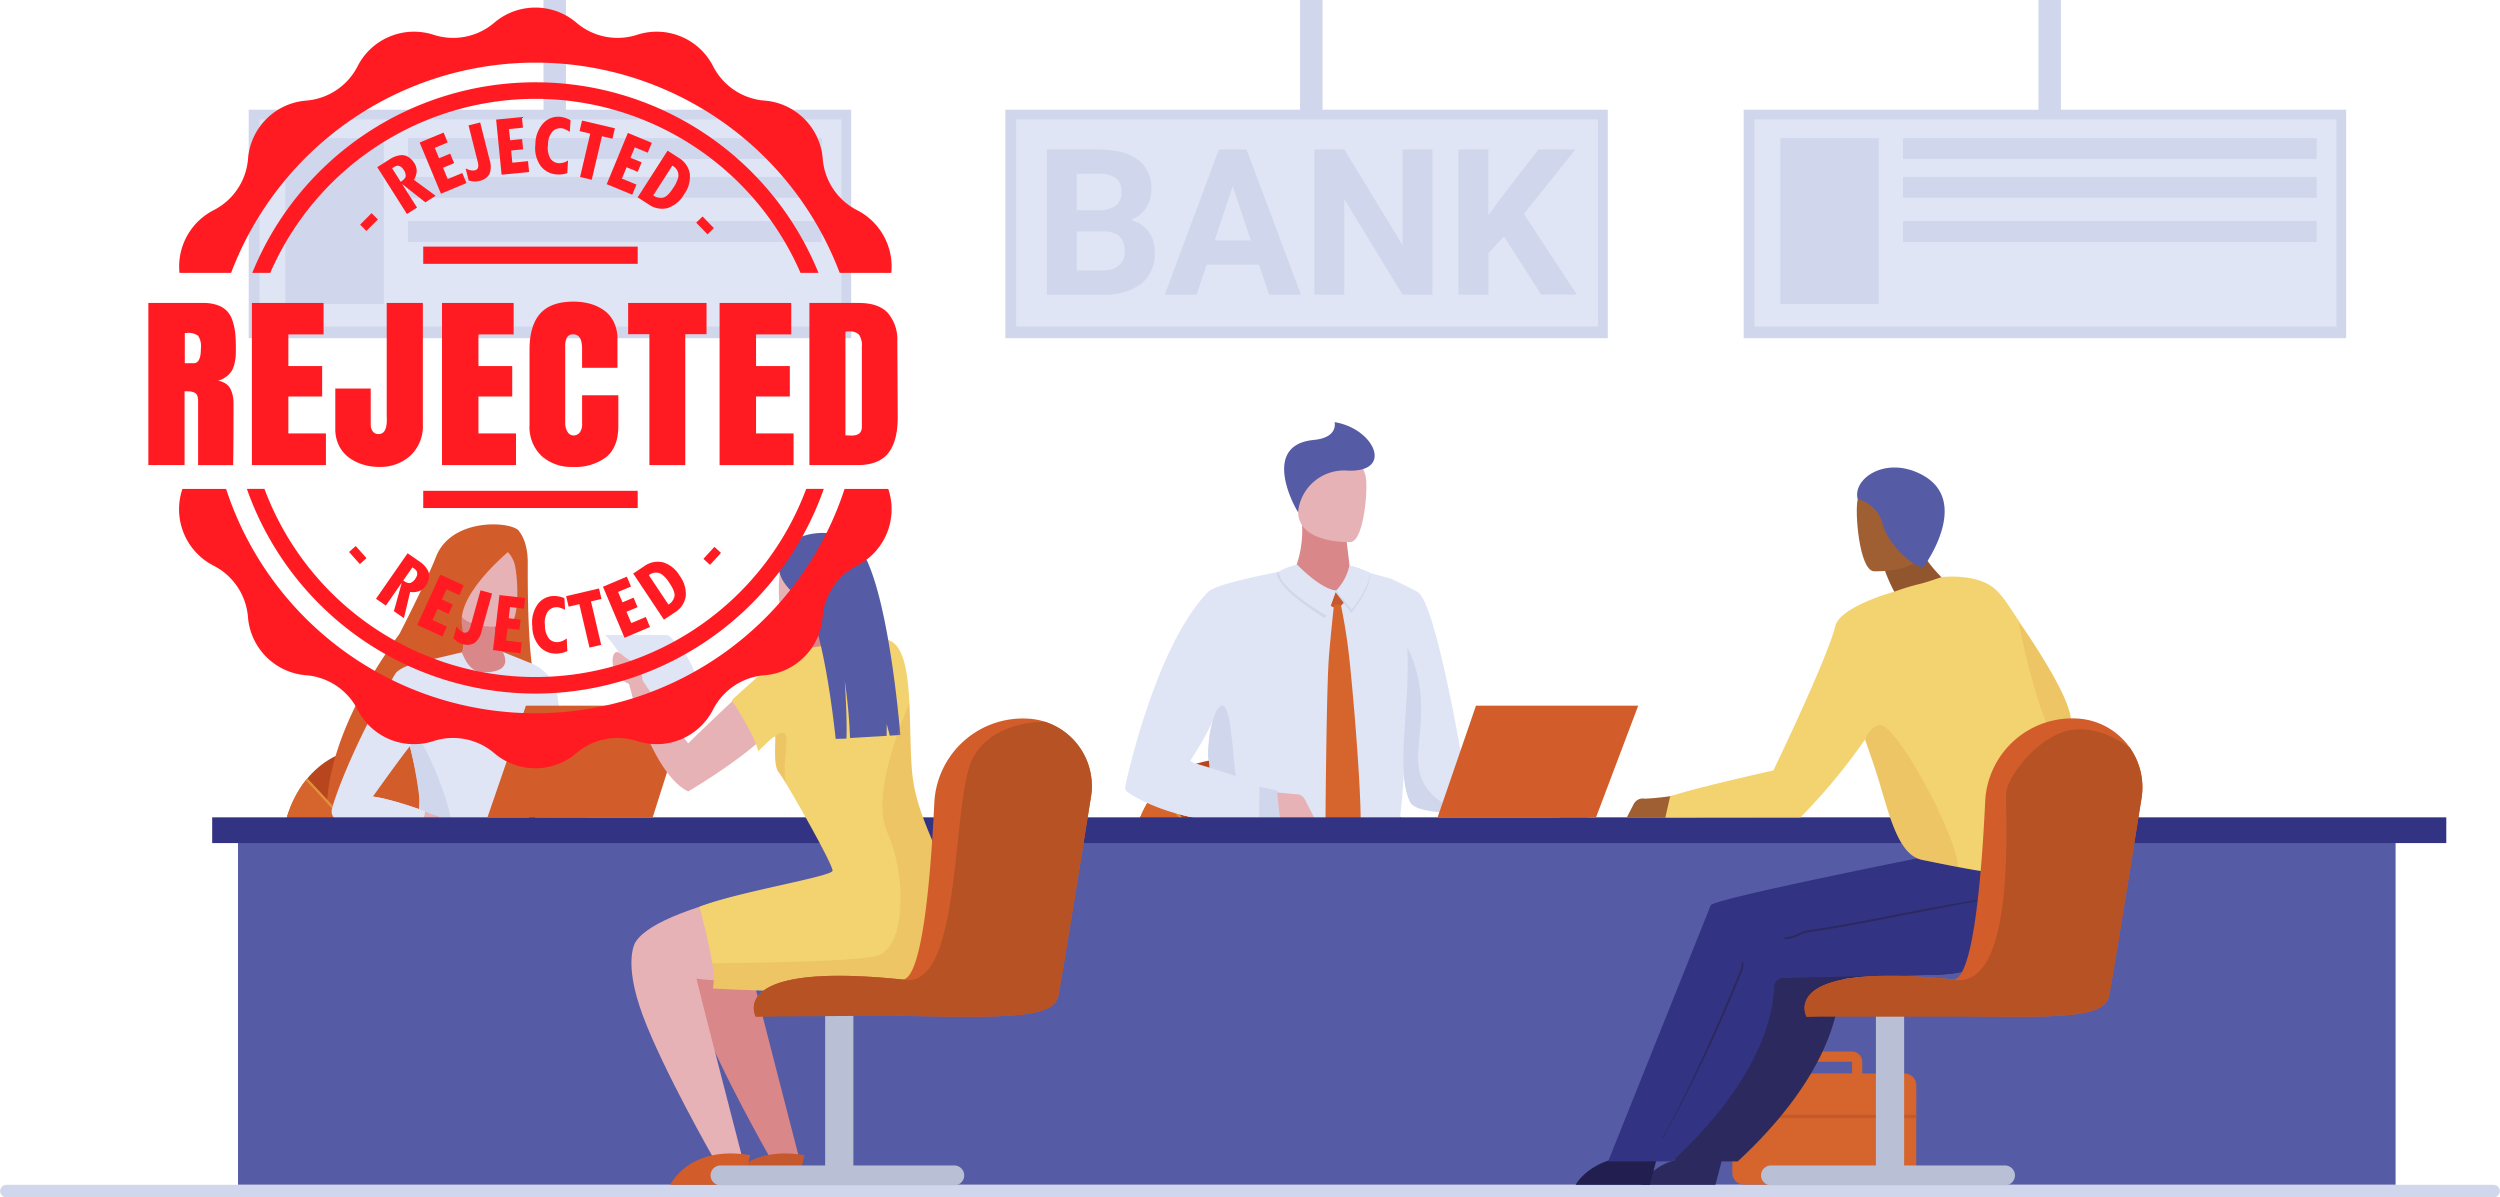 <svg xmlns="http://www.w3.org/2000/svg" width="417.574" height="200" viewBox="0 0 417.574 200">
  <g id="Layer_2" data-name="Layer 2" transform="translate(-0.045)">
    <g id="Слой_2" data-name="Слой 2" transform="translate(0.045)">
      <path id="Path_1790" data-name="Path 1790" d="M2303.486,1170.058h0a1.868,1.868,0,0,0-.236.029,41.509,41.509,0,0,1-4.68-.487s1.117,4.731,1.739,4.917c1.676.493,3.078,1.966,4.482,2.306a1.727,1.727,0,0,0,2.1-1.348h0a1.738,1.738,0,0,0,.06-.312h0a1.7,1.7,0,0,0-.181-.953l-1.662-3.224A1.724,1.724,0,0,0,2303.486,1170.058Z" transform="translate(-2041.691 -1038.888)" fill="#e7b2b6"/>
      <path id="Path_1791" data-name="Path 1791" d="M2290.635,1163.34l2.895.6.588,5.425-3.577-.017Z" transform="translate(-2034.559 -1033.327)" fill="#d0d6ec"/>
      <path id="Path_1792" data-name="Path 1792" d="M2102.55,898.226l-.094,6.011s-5.115.2-10.242-.006c-4.505-.178-9.02-.671-10.082-1.872-1.211-1.375-2.082-11.958-2.63-21.525-.479-8.368-.712-15.966-.712-15.966s3.866,1.809,4.553,2.275c2.927,1.984,7.264,27.443,7.264,27.443S2101.138,897.671,2102.55,898.226Z" transform="translate(-1846.473 -768.214)" fill="#dfe5f4"/>
      <path id="Path_1793" data-name="Path 1793" d="M2436.11,1726.883l1.147,4.369h11.9S2446.18,1725.485,2436.11,1726.883Z" transform="translate(-2163.86 -1533.696)" fill="#221e50"/>
      <path id="Path_1794" data-name="Path 1794" d="M1945.9,1553.735a3.371,3.371,0,0,1-2.159.569c-1.72,0-2.158-.569-2.158-.569V1529.58h4.317Z" transform="translate(-1724.598 -1358.637)" fill="#b9c0d6"/>
      <path id="Path_1795" data-name="Path 1795" d="M1741.851,1165.522a.133.133,0,0,1-.008.054,22.668,22.668,0,0,1-.619,2.993,17.938,17.938,0,0,1-1.745,4.247c-2.338,3.943-6.771,8.332-17.4,9.764-.515.068-1.046.133-1.591.188q-1.489.151-3.129.224l-.209.008c-.069,0-.139,0-.21.007a51.162,51.162,0,0,1-10.412-1.565c-7.92-1.88-13.081-5.748-16.345-10.455h0q-.416-.6-.791-1.216a25.847,25.847,0,0,1-1.7-3.3,34.584,34.584,0,0,1-2.57-13.03,42.936,42.936,0,0,1,1.377-10.221,18.551,18.551,0,0,1,2.518-5.606,15.084,15.084,0,0,1,.963-1.28,14.229,14.229,0,0,1,3.911-3.29c3.784-2.156,16.23-4.3,26.772,1.258C1740.057,1144.537,1742.978,1157.187,1741.851,1165.522Z" transform="translate(-1496.799 -1004.392)" fill="#b7451d"/>
      <path id="Path_1796" data-name="Path 1796" d="M1821.632,1743.609h-35.813a1.524,1.524,0,0,1-1.519-1.519h0a1.524,1.524,0,0,1,1.519-1.52h35.813a1.523,1.523,0,0,1,1.519,1.52h0A1.523,1.523,0,0,1,1821.632,1743.609Z" transform="translate(-1584.895 -1546.047)" fill="#b9c0d6"/>
      <path id="Path_1797" data-name="Path 1797" d="M1775.765,1453.5a14.654,14.654,0,0,1-2.364,5.971c-2.338,3.252-6.771,6.874-17.4,8.057-.515.057-1.046.112-1.591.153q-1.489.127-3.129.188c-.069,0-.14.007-.209.007s-.139,0-.21.007a51.155,51.155,0,0,1-10.412-1.565c-7.92-1.88-13.081-5.748-16.345-10.455h0q-.416-.6-.791-1.216c6.009-1.434,18.846-3.947,31.6-2.921,6.918.559,14.094,1.175,20.239,1.717Z" transform="translate(-1530.721 -1289.271)" fill="#c5592d"/>
      <path id="Path_1798" data-name="Path 1798" d="M1725.974,855.774s-3.318-.929-3.456-.94c.154.237-1.411,2-4.7,2.466a2.762,2.762,0,0,1-1.147.65c-4.169.216-8.931-1.993-9.42-3.321-10.84,2.123-11.578,3.129-11.865,3.42-8.171,8.412-12.924,28.5-13.777,32.361a.98.98,0,0,0,.426,1.035,31.3,31.3,0,0,0,9.218,3.823,38.649,38.649,0,0,0,4.714.875c.569,4.86,1.839,7.738,3.048,9.249,0,0,5.382-.076,11.25-.3,6.669-.258,14.963-.474,15.713-1.229C1727.028,902.811,1730.83,877.013,1725.974,855.774ZM1695.5,884c-.192,2.707.217,1.565.209,3.593-.773-.26-1.462-.507-2-.73a3.062,3.062,0,0,1-1.237-.7s1.271-1.891,2.472-4.09a29.555,29.555,0,0,0,1.467-3.03A14.465,14.465,0,0,0,1695.5,884Z" transform="translate(-1493.658 -759.118)" fill="#dfe5f4"/>
      <path id="Path_1799" data-name="Path 1799" d="M1940.72,781.236s.91,7.461,1.013,8.515l-6.035.932-3.968-3.288a18.235,18.235,0,0,0,1.565-9.135Z" transform="translate(-1715.849 -691.283)" fill="#d98789"/>
      <path id="Path_1800" data-name="Path 1800" d="M1787.091,1082.765a34.317,34.317,0,0,0-11.142,2.562c-1.208-1.511-2.586-6.651-3.155-11.511a38.638,38.638,0,0,1-4.714-.875c.884-3.055,1.8-6.169,2.459-8.4.541.224,1.229.469,2,.73.008-2.031-.4-.886-.209-3.593.183-2.582.909-6.763,2.26-7.013s1.689,6.135,2.3,11.993a39.28,39.28,0,0,0,1.274,7.463,5.041,5.041,0,0,0,.74,1.516C1781.422,1078.8,1787.775,1080.824,1787.091,1082.765Z" transform="translate(-1570.488 -936.79)" fill="#d0d6ec"/>
      <path id="Path_1801" data-name="Path 1801" d="M1947.046,694.723s-8.649.4-8.812-4.994-1.389-8.969,4.125-9.449,6.651,1.545,7.144,3.33S1949.293,694.482,1947.046,694.723Z" transform="translate(-1721.423 -604.189)" fill="#e7b2b6"/>
      <path id="Path_1802" data-name="Path 1802" d="M1921.6,645.931a7.716,7.716,0,0,1,8.35-6.929c7.7.264,4.372-7.03-2.249-8.1,0,0,.691,2.57-3.473,2.973C1915.484,634.719,1920.82,644.79,1921.6,645.931Z" transform="translate(-1704.786 -560.392)" fill="#555ca5"/>
      <path id="Path_1803" data-name="Path 1803" d="M1975.117,881.651l3.972-.421a.59.59,0,0,1,.4.735,4.941,4.941,0,0,1-1.9,2.4C1977.1,884.452,1974.041,882.807,1975.117,881.651Z" transform="translate(-1754.184 -782.745)" fill="#c5592d"/>
      <path id="Path_1804" data-name="Path 1804" d="M1808.693,1299.175s5,13.022,21.357,13.333c25.683.487,25.681.583,25.681.583s-1.958,12.431,16.263,29.3h10.26l-19.693-48.012-33.516-1.264s-23.431-.526-25.275,2.7C1803.369,1296.525,1808.693,1299.175,1808.693,1299.175Z" transform="translate(-1602.17 -1148.573)" fill="#333383"/>
      <path id="Path_1805" data-name="Path 1805" d="M1722.014,1226.8a21.579,21.579,0,0,1-3.241.412c-.462.021-.931.029-1.411.023a1.147,1.147,0,0,1-.123,0l-.371-.007a51.231,51.231,0,0,1-10.411-1.565c-10.347-2.459-15.981-8.306-18.836-14.976a34.6,34.6,0,0,1-2.571-13.03,43,43,0,0,1,1.376-10.221,18.609,18.609,0,0,1,2.518-5.606q.335-.5.715-.973.121-.154.248-.305C1697.042,1188.01,1718.585,1211.714,1722.014,1226.8Z" transform="translate(-1496.737 -1048.614)" fill="#e09139"/>
      <path id="Path_1806" data-name="Path 1806" d="M1721.513,1229.221a21.6,21.6,0,0,1-3.241.412c-.287.013-.577.021-.871.023a1.147,1.147,0,0,1-.123,0l-.371-.007a51.232,51.232,0,0,1-10.411-1.565c-10.347-2.459-15.981-8.306-18.836-14.976a34.6,34.6,0,0,1-2.57-13.03,43.006,43.006,0,0,1,1.376-10.221,18.61,18.61,0,0,1,2.518-5.606q.335-.5.715-.973C1697.106,1191.063,1718.125,1214.339,1721.513,1229.221Z" transform="translate(-1496.773 -1051.039)" fill="#d5652c"/>
      <path id="Path_1807" data-name="Path 1807" d="M1997.894,845.17a9.1,9.1,0,0,1-2.4,4.379l2.689,3.5s3.255-3.853,3.16-6.613A21.449,21.449,0,0,0,1997.894,845.17Z" transform="translate(-1772.483 -750.716)" fill="#d0d6ec"/>
      <path id="Path_1808" data-name="Path 1808" d="M1999.146,845.17a8.019,8.019,0,0,1-2.246,4.205l2.583,3.18s2.835-3.295,3.109-6.123A21.449,21.449,0,0,0,1999.146,845.17Z" transform="translate(-1773.735 -750.716)" fill="#dfe5f4"/>
      <path id="Path_1809" data-name="Path 1809" d="M1911.682,845.17s4.11,3.9,6.8,4.205l-1.839,4.593s-8.009-4.744-8.032-7.586A11.887,11.887,0,0,1,1911.682,845.17Z" transform="translate(-1695.312 -750.716)" fill="#d0d6ec"/>
      <path id="Path_1810" data-name="Path 1810" d="M1914.311,843.78s3.818,4.051,6.506,4.359l-1.49,4.233s-8.065-4.54-8.088-7.376A11.857,11.857,0,0,1,1914.311,843.78Z" transform="translate(-1697.649 -749.481)" fill="#dfe5f4"/>
      <path id="Path_1811" data-name="Path 1811" d="M1694.959,1135.071s11.949,3.266,13.048,4.569l-.095,6.011s-12.49.79-21.519-4.861a.74.74,0,0,1,0-1.251C1688.567,1138.154,1693.8,1134.922,1694.959,1135.071Z" transform="translate(-1497.624 -1008.213)" fill="#dfe5f4"/>
      <path id="Path_1812" data-name="Path 1812" d="M2108.884,995.242c-4.505-.178-9.269-.486-10.082-1.872-2.722-4.642-.046-16.47-.594-26.04,4.315,8.782,1.118,15.786,1.942,20.372C2100.97,992.251,2105.052,994.313,2108.884,995.242Z" transform="translate(-1863.144 -859.223)" fill="#d0d6ec"/>
      <path id="Path_1813" data-name="Path 1813" d="M1972.9,1360.652a5.866,5.866,0,0,1-1.453-.5,5.507,5.507,0,0,0-1.315-.466c-5.1-.743-9.715-1.653-13.791-2.459q-1.6-.315-3.142-.615c-9.276-1.788-14.536-2.765-14.589-2.771h0c.052.006,5.353.671,14.64,2.459q1.541.3,3.143.615c4.071.8,8.686,1.71,13.774,2.452a5.757,5.757,0,0,1,1.4.492,5.536,5.536,0,0,0,1.356.476C1974.273,1360.522,1974.242,1360.837,1972.9,1360.652Z" transform="translate(-1721.96 -1202.537)" fill="#2b295e"/>
      <path id="Path_1814" data-name="Path 1814" d="M2213.746,1166.412l-.112-.335c-.011-.027-.02-.055-.029-.078l-.021-.059-.031-.089c-.01-.029-.019-.052-.026-.073s-.012-.037-.017-.047Z" transform="translate(-1966.138 -1035.45)" fill="#2b295e"/>
      <path id="Path_1815" data-name="Path 1815" d="M2213.46,1165.75a.224.224,0,0,0,.017.047l.026.073.031.089.021.059c.009.023.018.051.029.078l.112.335.059.165Z" transform="translate(-1966.093 -1035.468)" fill="#2b295e"/>
      <path id="Path_1816" data-name="Path 1816" d="M2213.46,1165.75a.224.224,0,0,0,.017.047Z" transform="translate(-1966.093 -1035.468)" fill="#2b295e"/>
      <path id="Path_1817" data-name="Path 1817" d="M2324.991,1475.871l-.088.025c-3.14-5.606-6.523-12.373-9.661-19.558-.481-1.1-.967-2.235-1.446-3.367-.529-1.253-1.056-2.525-1.564-3.78a4.527,4.527,0,0,1-.25-1.16h0c.092-.135.181-.273.271-.411,0,.011,0,.022,0,.032a5.712,5.712,0,0,0,.266,1.412c.511,1.254,1.037,2.523,1.564,3.775.48,1.133.967,2.266,1.445,3.364C2318.661,1463.376,2321.855,1470.274,2324.991,1475.871Z" transform="translate(-2053.603 -1285.837)" fill="#2b295e"/>
      <path id="Path_1818" data-name="Path 1818" d="M1982.341,903.738s-.753,7.1-.887,9.482c-.375,6.686-.514,26.784-.514,26.784a4.565,4.565,0,0,0,.973,3.154,17.975,17.975,0,0,0,2.394,2.357,8.85,8.85,0,0,0,2.4-4.327c.454-1.88-.635-17.658-1.732-28.172a94.159,94.159,0,0,0-1.464-9.42S1982.612,903.439,1982.341,903.738Z" transform="translate(-1759.548 -802.575)" fill="#d5652c"/>
      <path id="Path_1819" data-name="Path 1819" d="M1904.725,1187.459l-1.493-2.895a1.555,1.555,0,0,0-1.463-.833h0c-.07,0-4.419-.412-4.419-.412s2.3,5.78,2.722,6.214a.8.8,0,0,0,.572.245c1.014.007,4-.068,4.189-1.181a1.49,1.49,0,0,0,.054-.281h0a1.532,1.532,0,0,0-.162-.857Z" transform="translate(-1685.311 -1051.074)" fill="#e7b2b6"/>
      <path id="Path_1820" data-name="Path 1820" d="M1881.775,1175.98l2.895.6.588,5.424-3.577-.016Z" transform="translate(-1671.392 -1044.555)" fill="#d0d6ec"/>
      <path id="Path_1821" data-name="Path 1821" d="M955.329,1252.824h0a.993.993,0,0,0-.112.07,22.529,22.529,0,0,1-2.4.877s.146,1.975.188,2.012l5.507-.24-.24-.887a.969.969,0,0,0-.045-.167h0a.922.922,0,0,0-.315-.421l-1.577-1.173A.936.936,0,0,0,955.329,1252.824Z" transform="translate(-846.34 -1112.709)" fill="#e7b2b6"/>
      <path id="Path_1822" data-name="Path 1822" d="M927.84,1610.226l.823,6.475,3.365.1,2.176-9.375Z" transform="translate(-824.151 -1427.787)" fill="#e7b2b6"/>
      <path id="Path_1823" data-name="Path 1823" d="M928.34,1667.15l-.5,3.6,9.476,4.359S936.853,1669.734,928.34,1667.15Z" transform="translate(-824.151 -1480.833)" fill="#d35c2b"/>
      <path id="Path_1824" data-name="Path 1824" d="M1112.98,1669.515l4.572,4.659,2.743-1.954-3.938-8.781Z" transform="translate(-988.601 -1477.537)" fill="#e7b2b6"/>
      <path id="Path_1825" data-name="Path 1825" d="M1136.36,1741.048l1.051,3.477h10.432S1145.173,1739.836,1136.36,1741.048Z" transform="translate(-1009.368 -1546.294)" fill="#d35c2b"/>
      <path id="Path_1826" data-name="Path 1826" d="M682.541,1546.55a3.452,3.452,0,0,1-2.215.584c-1.767,0-2.216-.584-2.216-.584v-24.8h4.431Z" transform="translate(-602.331 -1351.682)" fill="#b9c0d6"/>
      <path id="Path_1827" data-name="Path 1827" d="M473.057,1148.026a.141.141,0,0,1-.008.056,20.524,20.524,0,0,1-2.427,7.43c-2.4,4.047-6.952,8.552-17.868,10.024q-.792.106-1.634.192-1.527.155-3.213.232c-.143.007-.286.012-.43.016a52.9,52.9,0,0,1-10.691-1.6c-8.132-1.929-13.43-5.9-16.78-10.729h0A26.07,26.07,0,0,1,417.45,1149a35.561,35.561,0,0,1-2.64-13.377,44.139,44.139,0,0,1,1.413-10.494,19.085,19.085,0,0,1,2.585-5.755,15.464,15.464,0,0,1,.989-1.313,14.668,14.668,0,0,1,4.011-3.378c3.886-2.214,16.663-4.42,27.492,1.292C471.214,1126.482,474.213,1139.466,473.057,1148.026Z" transform="translate(-368.457 -988.034)" fill="#b7451d"/>
      <path id="Path_1828" data-name="Path 1828" d="M554.923,1741.419H518.155a1.565,1.565,0,0,1-1.565-1.565h0a1.565,1.565,0,0,1,1.565-1.565h36.768a1.565,1.565,0,0,1,1.565,1.565h0A1.565,1.565,0,0,1,554.923,1741.419Z" transform="translate(-458.862 -1544.022)" fill="#b9c0d6"/>
      <path id="Path_1829" data-name="Path 1829" d="M498.975,1412.2a20.524,20.524,0,0,1-2.427,7.43c-2.4,4.047-6.952,8.552-17.868,10.024q-.792.106-1.634.192-1.527.155-3.213.232c-.143.007-.286.012-.43.016a52.9,52.9,0,0,1-10.691-1.6c-8.132-1.929-13.43-5.9-16.78-10.729h0a26.167,26.167,0,0,1-1.931-3.8c5.568-1.689,19.612-5.329,33.559-3.969C484.9,1410.719,492.528,1411.515,498.975,1412.2Z" transform="translate(-394.385 -1252.157)" fill="#c5592d"/>
      <path id="Path_1830" data-name="Path 1830" d="M524.016,812.467c-2.475-2.459-2.157-21.535-2.185-22.7-.083-3.37-1.356-4.777-1.356-4.777-.654-1.788-11.288-2.693-13.962,4.116-1.712,4.369-6.092,12.863-6.092,12.863-17.9,24.834-10.786,37.089-10.786,37.089l.766-.085a4.035,4.035,0,0,1-.2-2.449l.729,2.432,13.221-1.7a40.285,40.285,0,0,1,1.118-6.5l.063,6.724,1.775.094c-.7-14.18,2.31-21.142,3.2-22.869-.766,7.883,3.05,20.739,3.05,20.739l.547-.123-1.235-6.431,1.587,6.35,1.537-.35q-.368-1.284-.671-2.5c.422,1.565.671,2.5.671,2.5,3.294-3.584,9.327-3.267,9.327-3.267C528.4,827.012,524.016,812.467,524.016,812.467Z" transform="translate(-433.681 -696.119)" fill="#d35c2b"/>
      <path id="Path_1831" data-name="Path 1831" d="M682.009,893.962s-1.026,5.959,2.682,8.772l-3.534,6.2-6.5-7.64a42.344,42.344,0,0,0,.644-9.378Z" transform="translate(-599.266 -792.241)" fill="#d98789"/>
      <path id="Path_1832" data-name="Path 1832" d="M682.028,829.1s-8.057,1.466-8.895-3.563-2.442-8.224,2.663-9.375,6.426.6,7.115,2.211S684.1,828.59,682.028,829.1Z" transform="translate(-597.097 -724.621)" fill="#e7b2b6"/>
      <path id="Path_1833" data-name="Path 1833" d="M614.178,793.644s-10.028,7.728-9.142,13.436c.832,5.364-.747,5.841-1.92,6.351-3.026,1.321-6.995-1.092-8.568-1.015-1.118.056,1.757-1.292,3.585-3.734,4.865-6.5,4.391-15.276,5.364-15.909C610.11,788.466,614.178,793.644,614.178,793.644Z" transform="translate(-527.884 -702.654)" fill="#d35c2b"/>
      <path id="Path_1834" data-name="Path 1834" d="M804.6,1022.747a55.582,55.582,0,0,1-9.445-1.3c-6.871-1.932-7.882-2.825-8.893-9.509a84.837,84.837,0,0,1-.525-18.074c.035-.485.07-.93.112-1.329.13-1.493.248-2.361.248-2.361A7.174,7.174,0,0,1,790.851,996c.884,5.566,1.49,16.027,2.092,17.942.344,1.092,11.245,6.637,11.245,6.637l.315,1.676Z" transform="translate(-697.704 -879.511)" fill="#dfe5f4"/>
      <path id="Path_1835" data-name="Path 1835" d="M804.6,1052.077a55.575,55.575,0,0,1-9.445-1.3c-6.871-1.932-7.882-2.825-8.893-9.51a84.836,84.836,0,0,1-.525-18.073c1.066.464,2.123,2,2.624,5.868,1.244,9.484-.933,15.391,2.954,18.113,3.241,2.268,10.266,3.865,13.187,4.41Z" transform="translate(-697.704 -908.84)" fill="#d0d6ec"/>
      <path id="Path_1836" data-name="Path 1836" d="M530.705,983.253c-.065-.112-.125-.224-.179-.335a5.542,5.542,0,0,1-.467-1.669,28.811,28.811,0,0,0-1.477-5.3l-4.446-1.788c.06.095,2.176,3.458-3.234,3.418-2.1-.016-2.974-1.914-3.576-3.328l-6.634,1.565s-3.666.68-4.508,2.072c-6.181,10.231-9.835,19.66-10.581,22.653a1.73,1.73,0,0,0,.529,1.548c1.118.829,1.951,1.041,5.493,1.684.6.112,1.171.191,1.722.251a21.705,21.705,0,0,0,5.836-.1c-1.18,3.9-2.917,8-2.917,8a6.962,6.962,0,0,0,1.95.745c.335.092,13.985,2.321,14.435,2.41,1.721.335,7.743-3.011,7.743-3.011s-3.912-4.806-.782-14.966C531.149,992.09,532.2,985.806,530.705,983.253ZM505.17,998.9a17.9,17.9,0,0,0-2.693-.559c5.611-7.843,6.134-8.329,6.187-8.393a.028.028,0,0,1,0,.01c.068.264,1.582,6.071,1.582,8.689a11.347,11.347,0,0,1-.074,1.788,47.039,47.039,0,0,0-5-1.539Z" transform="translate(-440.193 -865.29)" fill="#dfe5f4"/>
      <path id="Path_1837" data-name="Path 1837" d="M600.582,1120.326c-.749,2.794-2.328,6.634-4.855,7.878a8.057,8.057,0,0,1-2.517.583,6.962,6.962,0,0,1-1.95-.745s4.271-8.657,3.983-13.284a76.08,76.08,0,0,0-1.583-8.689c.335-.631.782-1.208,1.3-1.185C596.1,1104.936,601.333,1117.525,600.582,1120.326Z" transform="translate(-525.187 -981.404)" fill="#d0d6ec"/>
      <path id="Path_1838" data-name="Path 1838" d="M572.789,1309.182c-.479,1.006-6.8,12.376,3.688,15.407s33.192,2.212,33.192,2.212,2.407,9.513,5.376,13.694c4.768,6.714,13.267,14.245,13.267,14.245h9.731s-16.832-36.461-20.252-38.948c-2.5-1.819-15.087-5.039-22.044-6.119-1.7-.263-11.951-.574-14.7-.682C576.747,1308.821,573.055,1308.624,572.789,1309.182Z" transform="translate(-506.716 -1162.543)" fill="#555ca5"/>
      <path id="Path_1839" data-name="Path 1839" d="M796.69,1279.149s21.417-6.538,25.507-4.191c7.264,4.175-5.17,41.313-5.17,41.313l-7.167-1.148s-1.341-10.044-.27-16.789c.621-3.911,2.882-14.024,2.882-14.024s-5.476-2.222-7.359-2.768C802.741,1280.849,796.69,1279.149,796.69,1279.149Z" transform="translate(-707.658 -1132.02)" fill="#333383"/>
      <path id="Path_1840" data-name="Path 1840" d="M452.725,1210.917a22.013,22.013,0,0,1-3.321.424c-.475.021-.957.029-1.453.025a1.147,1.147,0,0,1-.126,0l-.38-.008a52.9,52.9,0,0,1-10.691-1.6c-10.617-2.52-16.409-8.527-19.334-15.376A35.56,35.56,0,0,1,414.78,1181a44.138,44.138,0,0,1,1.413-10.494,19.082,19.082,0,0,1,2.585-5.755c.23-.342.475-.671.734-1,.083-.112.168-.21.255-.314C427.086,1171.1,449.2,1195.432,452.725,1210.917Z" transform="translate(-368.43 -1033.416)" fill="#e09139"/>
      <path id="Path_1841" data-name="Path 1841" d="M452.2,1213.413a22.052,22.052,0,0,1-3.323.424c-.3.013-.592.021-.894.025a1.147,1.147,0,0,1-.126,0l-.38-.008a52.893,52.893,0,0,1-10.691-1.6c-10.617-2.52-16.409-8.527-19.334-15.376a35.56,35.56,0,0,1-2.64-13.377A44.141,44.141,0,0,1,416.223,1173a19.084,19.084,0,0,1,2.585-5.756c.23-.342.475-.671.734-1C427.142,1174.236,448.723,1198.133,452.2,1213.413Z" transform="translate(-368.457 -1035.912)" fill="#d5652c"/>
      <path id="Path_1842" data-name="Path 1842" d="M633.515,1213.374h0a.825.825,0,0,0-.129-.013,9.43,9.43,0,0,1-1.715-.671l-.36,1.958c0,.05-.23.671.029,1.015,1.652,2.215,2.254,1.919,2.254,1.919l1.052-.929a1,1,0,0,0,.07-.158h0a.933.933,0,0,0,.022-.526l-.479-1.9a.937.937,0,0,0-.744-.7Z" transform="translate(-560.678 -1077.162)" fill="#e7b2b6"/>
      <path id="Path_1843" data-name="Path 1843" d="M680.2,1379.87a5.927,5.927,0,0,1-1.488-.515,5.737,5.737,0,0,0-1.35-.478c-5.232-.763-9.974-1.7-14.159-2.521l-3.225-.63c-9.523-1.834-14.925-2.839-14.976-2.845h0c.054.007,5.5.688,15.031,2.525q1.58.305,3.226.631c4.18.823,8.918,1.756,14.142,2.518a5.944,5.944,0,0,1,1.443.505,5.7,5.7,0,0,0,1.391.488C681.607,1379.737,681.575,1380.062,680.2,1379.87Z" transform="translate(-572.921 -1219.45)" fill="#333383"/>
      <path id="Path_1844" data-name="Path 1844" d="M883.44,1148.21a.249.249,0,0,0,.017.048Z" transform="translate(-784.714 -1019.888)" fill="#333383"/>
      <path id="Path_1845" data-name="Path 1845" d="M997.913,1466.589l-.091.025c-3.224-5.756-6.7-12.7-9.92-20.083-.493-1.128-.992-2.292-1.485-3.458-.542-1.286-1.084-2.592-1.609-3.88a4.706,4.706,0,0,1-.258-1.191h0c.1-.139.187-.281.278-.421a.288.288,0,0,1,0,.032,5.789,5.789,0,0,0,.274,1.453c.524,1.287,1.065,2.592,1.607,3.876.493,1.165.992,2.328,1.483,3.454C991.417,1453.759,994.693,1460.843,997.913,1466.589Z" transform="translate(-874.523 -1276.919)" fill="#333383"/>
      <path id="Path_1846" data-name="Path 1846" d="M883.457,1148.258l-.017-.048C883.444,1148.22,883.449,1148.236,883.457,1148.258Z" transform="translate(-784.714 -1019.888)" fill="#333383"/>
      <path id="Path_1847" data-name="Path 1847" d="M497.485,1188.754s3.005-1,9.3.946c5.11,1.577,4.535,1.5,4.535,1.5l-.447,2.669a20.587,20.587,0,0,1-12.74-.482s-2.983-.658-2.31-2.761S497.485,1188.754,497.485,1188.754Z" transform="translate(-440.329 -1055.673)" fill="#dfe5f4"/>
      <rect id="Rectangle_1580" data-name="Rectangle 1580" width="360.38" height="57.788" transform="translate(39.755 140.11)" fill="#555ca5"/>
      <path id="Path_1848" data-name="Path 1848" d="M416.6,1770.77H1.063a1.052,1.052,0,0,0,0,2.1H416.6a1.052,1.052,0,0,0,0-2.1Z" transform="translate(-0.045 -1572.872)" fill="#d0d6ec"/>
      <rect id="Rectangle_1581" data-name="Rectangle 1581" width="373.162" height="4.3" transform="translate(35.442 136.52)" fill="#333383"/>
      <path id="Path_1849" data-name="Path 1849" d="M735.1,1054.67h27.1l-5.921,18.652h-27.6Z" transform="translate(-647.258 -936.802)" fill="#d35c2b"/>
      <path id="Path_1850" data-name="Path 1850" d="M2155.023,1054.67h27.1l-7.046,18.652H2148.61Z" transform="translate(-1908.491 -936.802)" fill="#d35c2b"/>
      <path id="Path_1851" data-name="Path 1851" d="M904.58,949.17h10.477a14.81,14.81,0,0,1,5.259,13.62l-11.656.848S911.221,956.155,904.58,949.17Z" transform="translate(-803.491 -843.093)" fill="#dfe5f4"/>
      <path id="Path_1852" data-name="Path 1852" d="M1188,894.239a69.083,69.083,0,0,0,3.386,9.388l4.478-1.538a45.45,45.45,0,0,1-.69-10.039Z" transform="translate(-1055.236 -792.356)" fill="#d98789"/>
      <path id="Path_1853" data-name="Path 1853" d="M1066.029,1306.051s-32.446,4.406-36.762,11.406c0,0-2.139,3.145,1.2,12.182s11.818,23.868,11.818,23.868h4.837s-7.424-28.7-7.674-29.951c0,0,24.454,2.864,27.7-1.85s-1.118-15.656-1.118-15.656Z" transform="translate(-913.644 -1160.089)" fill="#d98789"/>
      <path id="Path_1854" data-name="Path 1854" d="M980.174,1306.051s-31.435,4.406-35.751,11.406c0,0-2.14,3.145,1.2,12.182s11.818,23.868,11.818,23.868h4.837s-7.424-28.7-7.673-29.951c0,0,24.453,2.864,27.7-1.85s-1.118-15.656-1.118-15.656Z" transform="translate(-838.281 -1160.089)" fill="#e7b2b6"/>
      <path id="Path_1855" data-name="Path 1855" d="M944.109,975.521c-2.55,1.275-15.775,14.217-15.775,14.217s-6.594-8.74-7.6-10.53a.982.982,0,0,1-.048-.3,4,4,0,0,0-2.086-3.024c-1.282-.782-.871-.691-1.77-1.265s-1.1.845-1.1.845a4.084,4.084,0,0,0,2.464,4.212.614.614,0,0,1,.362.565s3.723,14.586,9.779,17.528c0,0,15.186-8.9,15.775-13.539s5.406-9.735,5.406-9.735A11.84,11.84,0,0,0,944.109,975.521Z" transform="translate(-813.386 -865.574)" fill="#e7b2b6"/>
      <path id="Path_1856" data-name="Path 1856" d="M1081.008,1012.429c-4.127,3.057-33.416,1.31-33.416,1.31a9.888,9.888,0,0,0-.112-4.207c-.643-4.08-2.14-9.427-2.14-9.427,6.181-2.45,22.084-5.039,22.24-6.01.121-.761-4.876-9.758-7.518-14.168a.118.118,0,0,0-.01-.017h0a25.955,25.955,0,0,0-1.482-2.313c-.978-1.134-.407-5.718-.581-5.937h0c-.209-.178-2.845,2.491-2.845,2.491-.261-2.246-4.393-8.566-4.393-8.566s7.521-6.884,8.629-7.535c1.565-.923,10.3-2.276,16.413-2.626,3.464-.2,4.319,4.713,4.612,10.493.224,4.413.12,9.333.6,12.871,1.111,8.175,7.183,16.8,7.533,22.21S1085.136,1009.373,1081.008,1012.429Z" transform="translate(-928.52 -848.643)" fill="#f2d370"/>
      <path id="Path_1857" data-name="Path 1857" d="M1165.625,820.969s8.619,1.574,9.516-3.809,2.614-8.8-2.851-10.037-6.88.643-7.616,2.367S1163.406,820.421,1165.625,820.969Z" transform="translate(-1033.95 -716.568)" fill="#e7b2b6"/>
      <path id="Path_1858" data-name="Path 1858" d="M1184.064,830.268l-1.761.112-.514-1.949v1.979l-6.128.369a86.619,86.619,0,0,0-.882-9.574c.182,2.467.4,7.423.287,9.668l-1.8.05s-2.1-20.757-5.631-23.226c-5.578-3.9-3.53-7.264-3.53-7.264,1.837-4.806,9.575-4.687,12.358-2.3C1181.916,802.809,1184.064,830.268,1184.064,830.268Z" transform="translate(-1033.685 -707.505)" fill="#555ca5"/>
      <path id="Path_1859" data-name="Path 1859" d="M1261.41,1009.37a5.283,5.283,0,0,1,.126.894C1261.464,1009.738,1261.414,1009.414,1261.41,1009.37Z" transform="translate(-1120.442 -896.565)" fill="#555ca5"/>
      <path id="Path_1860" data-name="Path 1860" d="M1098.017,1095.792c-4.127,3.057-33.416,1.31-33.416,1.31a9.888,9.888,0,0,0-.112-4.207c5.883-.038,22.986-.231,27.3-1.187,5.239-1.159,5.106-13.74,1.965-20.645-3.129-6.87,3.613-21.011,3.652-21.793.224,4.413.12,9.333.6,12.871,1.111,8.175,7.183,16.8,7.532,22.21S1102.146,1092.736,1098.017,1095.792Z" transform="translate(-945.53 -932.006)" fill="#de8f39" opacity="0.2"/>
      <path id="Path_1861" data-name="Path 1861" d="M1160.517,1104.066a26.025,26.025,0,0,0-1.482-2.313c-.978-1.134-.407-5.718-.581-5.937h0a1.466,1.466,0,0,1,1.341-.609C1161.239,1095.335,1159.2,1101.8,1160.517,1104.066Z" transform="translate(-1028.983 -972.801)" fill="#de8f39" opacity="0.2"/>
      <path id="Path_1862" data-name="Path 1862" d="M1096.412,1724.191l-1.222,4.952h-12.12S1086.17,1722.463,1096.412,1724.191Z" transform="translate(-962.033 -1531.245)" fill="#c5592d"/>
      <path id="Path_1863" data-name="Path 1863" d="M1015.183,1724.191l-1.222,4.952H1001.84S1004.941,1722.463,1015.183,1724.191Z" transform="translate(-889.881 -1531.245)" fill="#d35c2b"/>
      <path id="Path_1864" data-name="Path 1864" d="M1104.295,1538.884a1.664,1.664,0,0,1-1.659,1.66h-39.1a1.66,1.66,0,0,1,0-3.318h17.533V1511.48h4.713v25.746h16.858A1.664,1.664,0,0,1,1104.295,1538.884Z" transform="translate(-943.244 -1342.56)" fill="#b9c0d6"/>
      <path id="Path_1865" data-name="Path 1865" d="M1182.986,1086.884c-2.03,12.629-4.972,30.817-5.467,33.236-.768,3.753-8.2,3.676-26.127,3.353-3.017-.055-5.708-.087-8.1-.1-1.724-.011-3.292-.015-4.713-.011-8.322.02-11.587.256-11.587.256s-5.022-9.259,24.4-6.22c3.335.344,4.794-16.428,5.426-29.5a14.81,14.81,0,0,1,15.767-14.06,11.274,11.274,0,0,1,10.4,13.051Z" transform="translate(-1000.759 -953.797)" fill="#d35c2b"/>
      <path id="Path_1866" data-name="Path 1866" d="M424.747,18.325V0H421V18.325H371.76V56.49H472.389V18.325Z" transform="translate(-330.218)" fill="#d0d6ec"/>
      <rect id="Rectangle_1582" data-name="Rectangle 1582" width="97.207" height="34.608" transform="translate(43.347 19.947)" fill="#dfe5f4"/>
      <rect id="Rectangle_1583" data-name="Rectangle 1583" width="16.433" height="27.706" transform="translate(47.67 23.071)" fill="#d0d6ec"/>
      <rect id="Rectangle_1584" data-name="Rectangle 1584" width="69.1" height="3.486" transform="translate(68.147 23.071)" fill="#d0d6ec"/>
      <rect id="Rectangle_1585" data-name="Rectangle 1585" width="69.1" height="3.486" transform="translate(68.147 29.554)" fill="#d0d6ec"/>
      <rect id="Rectangle_1586" data-name="Rectangle 1586" width="69.1" height="3.486" transform="translate(68.147 36.924)" fill="#d0d6ec"/>
      <path id="Path_1867" data-name="Path 1867" d="M2659.087,18.325V0h-3.752V18.325H2606.1V56.49h100.629V18.325Z" transform="translate(-2314.853)" fill="#d0d6ec"/>
      <rect id="Rectangle_1587" data-name="Rectangle 1587" width="97.206" height="34.608" transform="translate(293.053 19.947)" fill="#dfe5f4"/>
      <rect id="Rectangle_1588" data-name="Rectangle 1588" width="16.433" height="27.706" transform="translate(297.374 23.071)" fill="#d0d6ec"/>
      <rect id="Rectangle_1589" data-name="Rectangle 1589" width="69.1" height="3.486" transform="translate(317.853 23.071)" fill="#d0d6ec"/>
      <rect id="Rectangle_1590" data-name="Rectangle 1590" width="69.1" height="3.486" transform="translate(317.853 29.554)" fill="#d0d6ec"/>
      <rect id="Rectangle_1591" data-name="Rectangle 1591" width="69.1" height="3.486" transform="translate(317.853 36.924)" fill="#d0d6ec"/>
      <path id="Path_1868" data-name="Path 1868" d="M1555.556,18.325V0H1551.8V18.325H1502.57V56.49H1603.2V18.325Z" transform="translate(-1334.651)" fill="#d0d6ec"/>
      <rect id="Rectangle_1592" data-name="Rectangle 1592" width="97.206" height="34.608" transform="translate(169.724 19.947)" fill="#dfe5f4"/>
      <path id="Path_1869" data-name="Path 1869" d="M1564.62,247.637V223.4h8.494a16.268,16.268,0,0,1,3.778.4,8.037,8.037,0,0,1,2.822,1.229,5.431,5.431,0,0,1,1.763,2.072,6.662,6.662,0,0,1,.608,2.947,6.079,6.079,0,0,1-.208,1.6,5.141,5.141,0,0,1-1.707,2.637,5.525,5.525,0,0,1-1.548.894,5.348,5.348,0,0,1,1.823.807,4.99,4.99,0,0,1,1.964,2.813,6.655,6.655,0,0,1,.224,1.723,6.382,6.382,0,0,1-2.271,5.326,10.213,10.213,0,0,1-6.468,1.8Zm4.993-14.082h3.7a4.523,4.523,0,0,0,2.846-.807,2.7,2.7,0,0,0,.932-2.2,2.783,2.783,0,0,0-.958-2.373,5.039,5.039,0,0,0-3.017-.724h-3.5Zm0,3.529v6.541h4.278a5.118,5.118,0,0,0,1.665-.241,3.292,3.292,0,0,0,1.165-.671,2.635,2.635,0,0,0,.691-1,3.423,3.423,0,0,0,.224-1.257,4.608,4.608,0,0,0-.2-1.406,2.589,2.589,0,0,0-1.731-1.74,5.076,5.076,0,0,0-1.632-.232Z" transform="translate(-1389.766 -198.433)" fill="#d0d6ec"/>
      <path id="Path_1870" data-name="Path 1870" d="M1756.725,242.651h-8.755l-1.664,4.994H1741l9.021-24.236h4.628l9.071,24.236h-5.31Zm-7.406-4.045h6.058l-3.047-9.071Z" transform="translate(-1546.434 -198.442)" fill="#d0d6ec"/>
      <path id="Path_1871" data-name="Path 1871" d="M1984.211,247.646h-4.993l-9.723-15.947v15.947H1964.5V223.41h4.995l9.737,15.981V223.41h4.977Z" transform="translate(-1744.957 -198.442)" fill="#d0d6ec"/>
      <path id="Path_1872" data-name="Path 1872" d="M2187.48,237.89l-2.6,2.794v6.929h-4.993V223.374h4.993V234.36l2.2-3.017,6.176-7.973h6.147l-8.605,10.769,8.854,13.467h-5.942Z" transform="translate(-1936.275 -198.407)" fill="#d0d6ec"/>
      <path id="Path_1873" data-name="Path 1873" d="M1182.986,1091.287c-2.03,12.629-4.972,30.817-5.467,33.236-.768,3.753-8.2,3.676-26.127,3.353-3.017-.055-24.4.142-24.4.142s-5.022-9.259,24.4-6.22c10.406,2.37,8.067-30.385,11.982-37.215,2.75-4.806,8.582-5.823,11.933-5.822A11.288,11.288,0,0,1,1182.986,1091.287Z" transform="translate(-1000.759 -958.2)" fill="#b65224"/>
      <path id="Path_1874" data-name="Path 1874" d="M2617.924,1575.159l-7.066-.009v-1.933a1.724,1.724,0,0,0-1.72-1.726l-9.206-.011a1.726,1.726,0,0,0-1.726,1.721v1.935l-7.065-.009a1.961,1.961,0,0,0-1.964,1.959l-.018,14.669a1.96,1.96,0,0,0,1.959,1.964l26.782.034a1.961,1.961,0,0,0,1.964-1.959l.018-14.67A1.96,1.96,0,0,0,2617.924,1575.159Zm-18.008-1.956a.016.016,0,0,1,.016-.016l9.206.011a.016.016,0,0,1,.016.016v1.934l-9.236-.012Z" transform="translate(-2299.806 -1395.854)" fill="#d5652c"/>
      <rect id="Rectangle_1593" data-name="Rectangle 1593" width="30.706" height="0.574" transform="translate(289.366 186.163) rotate(0.07)" fill="#c5592d"/>
      <path id="Path_1875" data-name="Path 1875" d="M2513.793,1276s-39.989,14.434-40.457,15.563l-14.976,35.672a9.537,9.537,0,0,0-5.491,4.055h12.405l1.022-3.9h2.7c15.324-14.193,16.963-25.369,17.023-29.162a1.48,1.48,0,0,1,1.435-1.458c2.417-.075-2.2-.232,14.338-.547,17.055-.324,22.586-16,22.586-16Z" transform="translate(-2178.747 -1133.397)" fill="#2b295e"/>
      <path id="Path_1876" data-name="Path 1876" d="M2368.511,1728.178l-1.2,4.556H2354.91S2358.009,1726.716,2368.511,1728.178Z" transform="translate(-2091.735 -1534.837)" fill="#221e50"/>
      <path id="Path_1877" data-name="Path 1877" d="M2480.184,1282.321s-5.218,13.581-22.273,13.9c-16.54.314-22.867.472-25.285.547a1.48,1.48,0,0,0-1.434,1.458c-.06,3.8-1.7,14.976-17.023,29.162h-10.7l17.135-42.776c.464-1.129,38.356-8.617,38.356-8.617Z" transform="translate(-2134.868 -1133.397)" fill="#333383"/>
      <path id="Path_1878" data-name="Path 1878" d="M2666.984,1346.231a6.07,6.07,0,0,0,1.511-.524,5.832,5.832,0,0,1,1.371-.486c5.314-.774,10.132-1.723,14.382-2.56,1.118-.224,2.205-.435,3.277-.64,9.671-1.863,15.16-2.883,15.215-2.89h0c-.055.007-5.588.7-15.268,2.564q-1.608.311-3.278.641c-4.247.836-9.059,1.788-14.364,2.557a6.044,6.044,0,0,0-1.466.513,5.751,5.751,0,0,1-1.414.5C2665.551,1346.095,2665.584,1346.425,2666.984,1346.231Z" transform="translate(-2367.985 -1189.472)" fill="#2b295e"/>
      <path id="Path_1879" data-name="Path 1879" d="M2484.64,1466.345l.092.026c3.276-5.846,6.8-12.9,10.077-20.4.5-1.146,1.006-2.328,1.508-3.513.551-1.306,1.1-2.632,1.635-3.942a4.738,4.738,0,0,0,.261-1.209h0c-.1-.14-.189-.284-.283-.428v.034a5.743,5.743,0,0,1-.277,1.472c-.532,1.307-1.082,2.633-1.633,3.937-.5,1.182-1.006,2.364-1.507,3.508C2491.241,1453.314,2487.911,1460.509,2484.64,1466.345Z" transform="translate(-2206.966 -1276.297)" fill="#2b295e"/>
      <path id="Path_1880" data-name="Path 1880" d="M2819.885,829.708a27.216,27.216,0,0,1-3.264-6.393l5.957-3.516c2.1,4.409,7.034,7.711,7.034,7.711S2819.909,829.746,2819.885,829.708Z" transform="translate(-2501.845 -728.181)" fill="#91562d"/>
      <path id="Path_1881" data-name="Path 1881" d="M2777.947,729.008s9.355.428,9.532-5.4,1.5-9.7-4.463-10.221-7.195,1.676-7.727,3.6S2775.517,728.747,2777.947,729.008Z" transform="translate(-2464.99 -633.589)" fill="#a05f32"/>
      <path id="Path_1882" data-name="Path 1882" d="M2775.735,704.035a5.574,5.574,0,0,1,4.166,4.175c1.026,3.68,5.44,7.348,6.8,7.166,0,0,8.086-10.906-.151-15.392C2780.457,696.663,2774.783,700.583,2775.735,704.035Z" transform="translate(-2465.436 -620.637)" fill="#555ca5"/>
      <path id="Path_1883" data-name="Path 1883" d="M2437.981,1192.934c.525-1.453,1.043-3.634,1.043-3.634a41.747,41.747,0,0,1-4.68.488,1.72,1.72,0,0,0-.237-.03h0a1.725,1.725,0,0,0-1.626.928l-1.16,2.249Z" transform="translate(-2159.605 -1056.386)" fill="#a05f32"/>
      <path id="Path_1884" data-name="Path 1884" d="M2549.6,871.569c-.39-.592-.772-1.168-1.142-1.72-1.98-2.962-2.977-4.745-4.47-6.048-3.039-2.661-8.879-1.956-8.9-1.952h0s-2.341.825-3.449,1.094a39.68,39.68,0,0,0-4.392,1.329c-.149.04-9.075,2.478-9.892,5.769-1.384,5.575-10.336,24.1-10.336,24.1s-13.381,2.967-17.248,4.343l-.8,3.521,22.57-.028a98.07,98.07,0,0,0,10.783-13.006l.044.122c.894,2.517,1.768,5.048,2.467,7.413,1.855,6.289,3.364,11.825,7.041,12.573,2.283.465,4.261.865,5.979,1.191,13.208,2.522,10.94.751,13.485-9.115a25.9,25.9,0,0,0,.224-11.372c.759-.279,1.492-.576,2.17-.894a12.943,12.943,0,0,0,2.39-1.374C2558.444,885.749,2553.669,877.769,2549.6,871.569Z" transform="translate(-2210.812 -765.452)" fill="#f2d370"/>
      <path id="Path_1885" data-name="Path 1885" d="M3025.4,948.643a12.938,12.938,0,0,1-2.39,1.373c-3.032-6.578-4.952-15.423-5.723-19.437.505.671,1.037,1.381,1.583,2.117C3022.945,938.9,3027.72,946.877,3025.4,948.643Z" transform="translate(-2680.089 -826.58)" fill="#de8f39" opacity="0.2"/>
      <path id="Path_1886" data-name="Path 1886" d="M2803.306,1107.278c-1.718-.326-3.7-.726-5.979-1.191-3.675-.748-5.183-6.284-7.041-12.573-.7-2.365-1.576-4.9-2.467-7.413a3.492,3.492,0,0,1,2.262-2.516C2792.842,1082.8,2803.268,1102.386,2803.306,1107.278Z" transform="translate(-2476.263 -962.465)" fill="#de8f39" opacity="0.2"/>
      <path id="Path_1887" data-name="Path 1887" d="M2672.713,1537.226H2655.9V1511.48h-4.714v25.746H2633.7a1.69,1.69,0,0,0-1.691,1.453,1.666,1.666,0,0,0,1.647,1.862h39.1a1.665,1.665,0,0,0,1.647-1.862A1.69,1.69,0,0,0,2672.713,1537.226Z" transform="translate(-2337.854 -1342.56)" fill="#b9c0d6"/>
      <path id="Path_1888" data-name="Path 1888" d="M2753.45,1087c-2.029,12.615-4.933,30.575-5.425,32.978-.584,2.853-5.016,3.493-14.976,3.493-3.146,0-6.844-.064-11.147-.142-17.929-.325-24.4.142-24.4.142s-5.021-9.259,24.4-6.22c3.353.346,4.812-16.636,5.436-29.734a14.561,14.561,0,0,1,15.5-13.841A11.52,11.52,0,0,1,2753.451,1087Z" transform="translate(-2395.753 -953.654)" fill="#d35c2b"/>
      <path id="Path_1889" data-name="Path 1889" d="M2753.37,1101.443c-2.028,12.615-4.933,30.575-5.425,32.978-.584,2.853-5.016,3.493-14.976,3.493h-35.555s-5.021-9.259,24.4-6.22c10.99,2.249,8.7-28.672,8.954-31.241s4.929-8.97,10.217-10.291,10.457,2.865,10.457,2.865h0A11.459,11.459,0,0,1,2753.37,1101.443Z" transform="translate(-2395.674 -968.098)" fill="#b65224"/>
      <g id="Group_2987" data-name="Group 2987" transform="translate(24.778 1.267)">
        <path id="Path_1890" data-name="Path 1890" d="M541.2,319.642l-1.914,1.921-1.055-1.052,1.914-1.921Z" transform="translate(-502.862 -284.252)" fill="#ff1b21"/>
        <path id="Path_1891" data-name="Path 1891" d="M573.629,238.64l-1.72,1.09-3.811-3.006-.025.016,2.451,3.869-1.69,1.071-4.954-7.823,2.2-1.393a4.149,4.149,0,0,1,1.477-.568,2.018,2.018,0,0,1,1.453.229,3.05,3.05,0,0,1,1.013.981,2.523,2.523,0,0,1,.447,1.39,3.26,3.26,0,0,1-.464,1.483Zm-5.834-2.339q.821-.522.836-.981a1.692,1.692,0,0,0-.3-.956q-.71-1.118-1.625-.54l-.343.217Z" transform="translate(-525.645 -207.204)" fill="#ff1b21"/>
        <path id="Path_1892" data-name="Path 1892" d="M635.05,206.554l-4.262,1.775-3.557-8.546,4-1.663.685,1.65-2.161.9.723,1.738,1.854-.772.66,1.588-1.854.771.782,1.889,2.428-1.011Z" transform="translate(-581.915 -177.245)" fill="#ff1b21"/>
        <path id="Path_1893" data-name="Path 1893" d="M700.009,189.27a3.408,3.408,0,0,1-.036,2.328,2.438,2.438,0,0,1-1.713,1.153,2.794,2.794,0,0,1-.782.1,5.258,5.258,0,0,1-.976-.179l-.5-1.979a.989.989,0,0,1,.259.087,2.128,2.128,0,0,0,1.287.2q.777-.194.487-1.341l-1.551-6.167,1.94-.488Z" transform="translate(-643 -163.797)" fill="#ff1b21"/>
        <path id="Path_1894" data-name="Path 1894" d="M747.047,184.082l-4.593.456-.914-9.211,4.307-.427.175,1.777-2.33.231.186,1.873,2-.2.17,1.711-2,.2.2,2.035,2.618-.259Z" transform="translate(-683.45 -156.62)" fill="#ff1b21"/>
        <path id="Path_1895" data-name="Path 1895" d="M805.417,183.9a4.178,4.178,0,0,1-1.716.224,3.643,3.643,0,0,1-2.715-1.4,5.094,5.094,0,0,1-.894-3.629,5.231,5.231,0,0,1,1.341-3.557,3.41,3.41,0,0,1,2.665-1.052,4.556,4.556,0,0,1,1.864.58l-.123,1.938a6.428,6.428,0,0,0-.988-.517,2.277,2.277,0,0,0-.5-.084,1.823,1.823,0,0,0-1.417.564,3.315,3.315,0,0,0-.733,2.2,3.5,3.5,0,0,0,.427,2.34,1.839,1.839,0,0,0,1.381.738,2.714,2.714,0,0,0,1.536-.454Z" transform="translate(-735.443 -156.252)" fill="#ff1b21"/>
        <path id="Path_1896" data-name="Path 1896" d="M871.743,183.206l-1.752-.412-1.708,7.264-1.949-.457,1.7-7.25-1.788-.421.414-1.76,5.49,1.291Z" transform="translate(-794.223 -161.301)" fill="#ff1b21"/>
        <path id="Path_1897" data-name="Path 1897" d="M911.087,209l-4.267-1.762,3.534-8.555,4,1.653-.682,1.65-2.165-.894-.719,1.739,1.863.763L912,205.18l-1.86-.764-.782,1.891,2.432,1.006Z" transform="translate(-830.259 -177.743)" fill="#ff1b21"/>
        <path id="Path_1898" data-name="Path 1898" d="M958.046,225.17l1.865,1.2a3.81,3.81,0,0,1,1.841,2.588,4.9,4.9,0,0,1-.92,3.465,5.046,5.046,0,0,1-2.763,2.331,3.853,3.853,0,0,1-3.216-.627l-1.8-1.16Zm.8,2.5-3.188,4.973.2.127a2.108,2.108,0,0,0,1.315.263q.809-.06,1.806-1.619a5.535,5.535,0,0,0,.845-1.764,1.753,1.753,0,0,0-.132-1.106,1.836,1.836,0,0,0-.659-.757Z" transform="translate(-871.322 -201.272)" fill="#ff1b21"/>
        <path id="Path_1899" data-name="Path 1899" d="M1042.43,326.514l-1.89-1.946,1.068-1.038,1.889,1.946Z" transform="translate(-949.035 -288.64)" fill="#ff1b21"/>
        <path id="Path_1900" data-name="Path 1900" d="M523.529,819.126,521.72,817.1l1.11-.994,1.809,2.021Z" transform="translate(-488.197 -726.17)" fill="#ff1b21"/>
        <path id="Path_1901" data-name="Path 1901" d="M566.664,837.737l-1.676-1.162,1.293-4.679-.025-.017-2.612,3.762L562,834.5l5.278-7.6,2.137,1.483a4.135,4.135,0,0,1,1.1,1.141,2.011,2.011,0,0,1,.353,1.427,3.025,3.025,0,0,1-.511,1.314,2.472,2.472,0,0,1-1.109.949,3.327,3.327,0,0,1-1.547.145Zm-.112-6.285q.8.559,1.229.389a1.688,1.688,0,0,0,.763-.647q.758-1.09-.133-1.708l-.335-.231Z" transform="translate(-523.975 -735.754)" fill="#ff1b21"/>
        <path id="Path_1902" data-name="Path 1902" d="M627.84,869.146l-4.2-1.916,3.84-8.421,3.937,1.8-.741,1.625-2.13-.972-.782,1.713,1.826.833-.713,1.565-1.825-.838-.849,1.861,2.395,1.1Z" transform="translate(-578.727 -764.098)" fill="#ff1b21"/>
        <path id="Path_1903" data-name="Path 1903" d="M682.263,889.12a3.416,3.416,0,0,1-1.185,2,2.432,2.432,0,0,1-2.059.153,2.811,2.811,0,0,1-.731-.3,5.469,5.469,0,0,1-.759-.638l.549-1.97a.982.982,0,0,1,.182.2,2.1,2.1,0,0,0,1.02.807q.771.215,1.09-.928l1.707-6.124,1.927.536Z" transform="translate(-626.594 -784.989)" fill="#ff1b21"/>
        <path id="Path_1904" data-name="Path 1904" d="M741.492,899.069l-4.582-.535,1.073-9.193,4.3.5-.208,1.774-2.326-.27-.224,1.869,1.995.232-.2,1.708-1.995-.234-.237,2.032,2.613.305Z" transform="translate(-679.338 -791.216)" fill="#ff1b21"/>
        <path id="Path_1905" data-name="Path 1905" d="M801.4,899.951a4.179,4.179,0,0,1-1.676.426,3.646,3.646,0,0,1-2.859-1.071,5.1,5.1,0,0,1-1.313-3.5,5.233,5.233,0,0,1,.914-3.688,3.414,3.414,0,0,1,2.525-1.357,4.553,4.553,0,0,1,1.922.36l.105,1.938a6.043,6.043,0,0,0-1.042-.4,2.375,2.375,0,0,0-.5-.026,1.821,1.821,0,0,0-1.341.726,3.319,3.319,0,0,0-.472,2.273,3.506,3.506,0,0,0,.7,2.274,1.831,1.831,0,0,0,1.458.559,2.713,2.713,0,0,0,1.473-.63Z" transform="translate(-731.417 -792.477)" fill="#ff1b21"/>
        <path id="Path_1906" data-name="Path 1906" d="M852.092,881.229l-1.753.411,1.7,7.264-1.948.457-1.7-7.253-1.788.419-.415-1.76,5.491-1.287Z" transform="translate(-776.405 -782.458)" fill="#ff1b21"/>
        <path id="Path_1907" data-name="Path 1907" d="M909.055,870.213l-4.253,1.8-3.6-8.526,3.986-1.684.7,1.645-2.158.911.733,1.734,1.85-.782.671,1.584-1.851.782.8,1.884,2.423-1.024Z" transform="translate(-825.267 -766.754)" fill="#ff1b21"/>
        <path id="Path_1908" data-name="Path 1908" d="M946.44,841.469l1.845-1.229a3.816,3.816,0,0,1,3.109-.646,4.826,4.826,0,0,1,2.794,2.235,5.045,5.045,0,0,1,1.026,3.464,3.849,3.849,0,0,1-1.866,2.693l-1.783,1.187Zm2.608.266,3.273,4.917.2-.131a2.093,2.093,0,0,0,.769-1.1q.27-.768-.754-2.3a5.506,5.506,0,0,0-1.276-1.483,1.757,1.757,0,0,0-1.065-.323,1.845,1.845,0,0,0-.958.3Z" transform="translate(-865.451 -746.938)" fill="#ff1b21"/>
        <path id="Path_1909" data-name="Path 1909" d="M1054.32,818.336l-1.832,2-1.1-1.006,1.832-2Z" transform="translate(-958.672 -727.254)" fill="#ff1b21"/>
        <path id="Path_1910" data-name="Path 1910" d="M276.4,55.646a54.343,54.343,0,0,1,101.656,0h8.617a10.568,10.568,0,0,0-5.712-10.471,10.578,10.578,0,0,1-5.74-8.591,10.576,10.576,0,0,0-9.711-9.712,10.574,10.574,0,0,1-8.6-5.741,10.577,10.577,0,0,0-12.689-5.253,10.575,10.575,0,0,1-10.133-2.012h0a10.575,10.575,0,0,0-13.734,0h0a10.575,10.575,0,0,1-10.133,2.012h0a10.577,10.577,0,0,0-12.689,5.253h0a10.575,10.575,0,0,1-8.59,5.74,10.576,10.576,0,0,0-9.712,9.712,10.578,10.578,0,0,1-5.74,8.591h0a10.568,10.568,0,0,0-5.712,10.471Zm50.825-29.069a48.35,48.35,0,0,1,44.286,29.069h3a51.038,51.038,0,0,0-94.574,0h3A48.346,48.346,0,0,1,327.221,26.577ZM386.21,91.864h0c-.015-.045-.026-.091-.039-.135h-7.3a54.335,54.335,0,0,1-103.306,0h-7.3c-.013.045-.025.091-.039.135h0a10.576,10.576,0,0,0,5.253,12.689h0a10.578,10.578,0,0,1,5.74,8.591,10.573,10.573,0,0,0,9.712,9.711,10.573,10.573,0,0,1,8.59,5.741h0a10.576,10.576,0,0,0,12.689,5.253h0a10.578,10.578,0,0,1,10.133,2.012h0a10.575,10.575,0,0,0,13.734,0h0a10.578,10.578,0,0,1,10.133-2.012,10.576,10.576,0,0,0,12.689-5.253,10.574,10.574,0,0,1,8.591-5.741,10.573,10.573,0,0,0,9.711-9.711,10.578,10.578,0,0,1,5.74-8.591A10.575,10.575,0,0,0,386.21,91.864Zm-58.986,34.055A51.14,51.14,0,0,0,375.4,91.728h-2.939a48.282,48.282,0,0,1-90.486,0h-2.937a51.135,51.135,0,0,0,48.18,34.19Z" transform="translate(-262.579 -11.335)" fill="#ff1b21"/>
        <path id="Path_1911" data-name="Path 1911" d="M227.812,467.545V479.87H221.76V452.79h9.18a6.794,6.794,0,0,1,2.414.382,4.148,4.148,0,0,1,1.581,1.006,4.329,4.329,0,0,1,.909,1.648,9.864,9.864,0,0,1,.434,2.057q.1,1.027.1,2.49c0,.511-.008.926-.025,1.249a7.936,7.936,0,0,1-.188,1.229,4.177,4.177,0,0,1-.447,1.229,3.673,3.673,0,0,1-.875.969,4.16,4.16,0,0,1-1.419.731,3.169,3.169,0,0,1,1.377.57,2.354,2.354,0,0,1,.782,1.028,5.787,5.787,0,0,1,.323,1.13,7.342,7.342,0,0,1,.085,1.165q0,6.716-.068,10.2h-5.852V469.313a3.2,3.2,0,0,0-.127-1.006.879.879,0,0,0-.476-.536,2.129,2.129,0,0,0-.671-.194Q228.476,467.544,227.812,467.545Zm.035-9.741v5.049h1.5q1.19,0,1.19-2.482a3.17,3.17,0,0,0-.467-2.108,2.8,2.8,0,0,0-1.9-.459Z" transform="translate(-221.76 -403.454)" fill="#ff1b21"/>
        <path id="Path_1912" data-name="Path 1912" d="M376.53,479.87V452.79H388.5v5.253h-5.88v5.287h5.644v5.083h-5.644v6.17h6.273v5.287Z" transform="translate(-359.233 -403.454)" fill="#ff1b21"/>
        <path id="Path_1913" data-name="Path 1913" d="M508.485,480.176a9.032,9.032,0,0,1-2.728-.409,7.748,7.748,0,0,1-2.329-1.172,5.487,5.487,0,0,1-1.641-1.989,6,6,0,0,1-.611-2.72v-6.8h5.915v5.933a2.06,2.06,0,0,0,.323,1.2,1.138,1.138,0,0,0,1.006.468q1.359,0,1.36-2.364c0-.124,0-.286-.009-.484s-.008-.335-.008-.4V452.79H515.8v20.3a6.72,6.72,0,0,1-2.057,5.176A7.426,7.426,0,0,1,508.485,480.176Z" transform="translate(-469.948 -403.454)" fill="#ff1b21"/>
        <path id="Path_1914" data-name="Path 1914" d="M660.66,479.87V452.79h11.967v5.253h-5.882v5.287h5.644v5.083h-5.644v6.17h6.273v5.287Z" transform="translate(-611.609 -403.454)" fill="#ff1b21"/>
        <path id="Path_1915" data-name="Path 1915" d="M806.293,466.446v5.117q0,3.535-2.006,5.192a8.579,8.579,0,0,1-5.614,1.659,7.422,7.422,0,0,1-5.2-1.828,6.686,6.686,0,0,1-2.012-5.193V458.831q0-4.023,1.777-6.026t5.567-2a10.145,10.145,0,0,1,2.855.383,7.322,7.322,0,0,1,2.321,1.13,5.14,5.14,0,0,1,1.589,1.964,6.45,6.45,0,0,1,.578,2.794v4.777h-5.91v-3.143q0-2.431-1.428-2.431a1.124,1.124,0,0,0-1.118.535,3.425,3.425,0,0,0-.272,1.488v12.8a2.671,2.671,0,0,0,.382,1.445,1.145,1.145,0,0,0,1.006.611,1.331,1.331,0,0,0,1.006-.447,2.332,2.332,0,0,0,.426-1.606v-4.661Z" transform="translate(-727.791 -401.692)" fill="#ff1b21"/>
        <path id="Path_1916" data-name="Path 1916" d="M938.85,452.79h13.092v5.219H948.39V479.87H942.4V458.009H938.85Z" transform="translate(-858.709 -403.454)" fill="#ff1b21"/>
        <path id="Path_1917" data-name="Path 1917" d="M1075.52,479.87V452.79h11.967v5.253h-5.879v5.287h5.644v5.083h-5.644v6.17h6.273v5.287Z" transform="translate(-980.105 -403.454)" fill="#ff1b21"/>
        <path id="Path_1918" data-name="Path 1918" d="M1209.75,479.87V452.79h8.244q3.353,0,4.887,1.709a6.831,6.831,0,0,1,1.556,4.683l.068,12.648q0,4.064-1.59,6.052t-5.125,1.989Zm6.018-22.287v17.339a.782.782,0,0,1,.2-.017q.1,0,.382.017c.187.012.335.018.447.018q1.717,0,1.718-1.445V460.134a3.243,3.243,0,0,0-.468-2.032,2.029,2.029,0,0,0-1.623-.552Q1216.243,457.55,1215.768,457.583Z" transform="translate(-1099.334 -403.454)" fill="#ff1b21"/>
        <rect id="Rectangle_1594" data-name="Rectangle 1594" width="35.821" height="2.876" transform="translate(45.915 39.925)" fill="#ff1b21"/>
        <rect id="Rectangle_1595" data-name="Rectangle 1595" width="35.821" height="2.876" transform="translate(45.915 80.713)" fill="#ff1b21"/>
      </g>
    </g>
  </g>
</svg>
